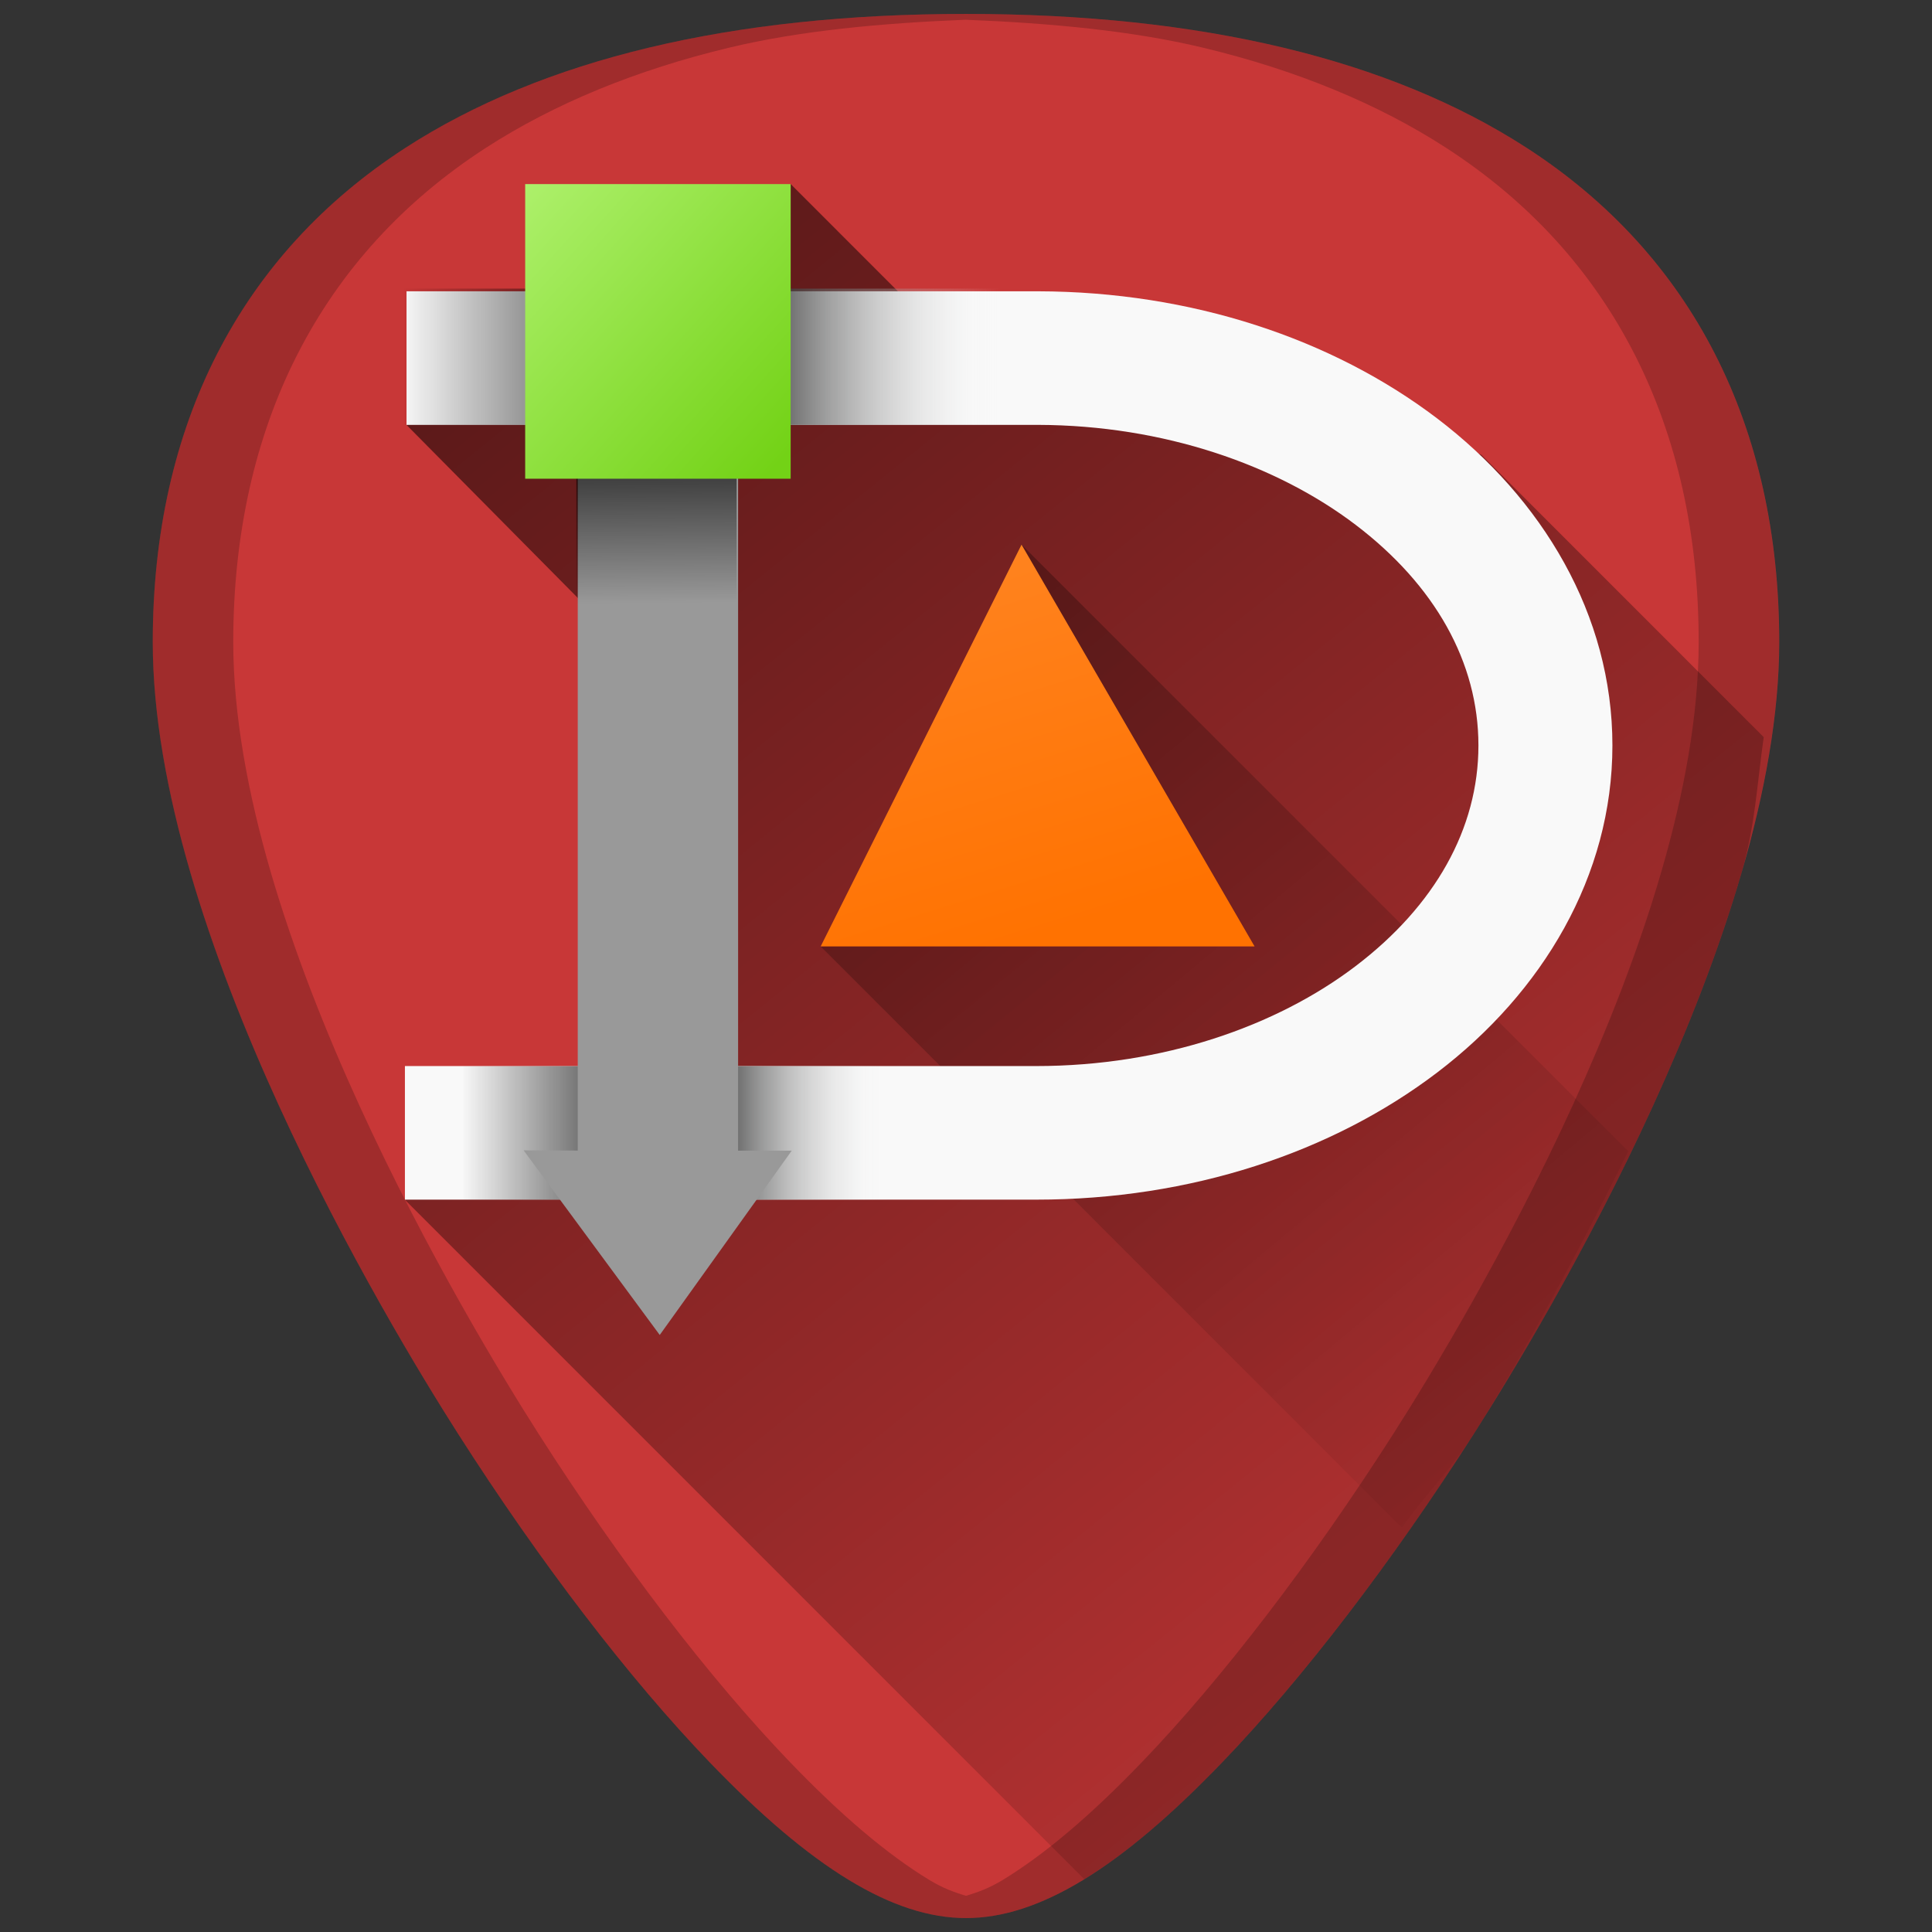 <?xml version="1.0" encoding="UTF-8" standalone="no"?>
<!-- Generator: Adobe Illustrator 19.0.0, SVG Export Plug-In . SVG Version: 6.00 Build 0)  -->

<svg
   xmlns:dc="http://purl.org/dc/elements/1.1/"
   xmlns:cc="http://creativecommons.org/ns#"
   xmlns:rdf="http://www.w3.org/1999/02/22-rdf-syntax-ns#"
   xmlns:svg="http://www.w3.org/2000/svg"
   xmlns="http://www.w3.org/2000/svg"
   xmlns:xlink="http://www.w3.org/1999/xlink"
   xmlns:sodipodi="http://sodipodi.sourceforge.net/DTD/sodipodi-0.dtd"
   xmlns:inkscape="http://www.inkscape.org/namespaces/inkscape"
   version="1.1"
   id="Capa_1"
   x="0px"
   y="0px"
   viewBox="0 0 48 48"
   xml:space="preserve"
   sodipodi:docname="dia.svg"
   width="48"
   height="48"
   inkscape:version="0.92.3 (2405546, 2018-03-11)"><rect x="0" y="0" width="48" height="48" fill="#333333" stroke="none"/><defs
   id="defs39"><linearGradient
     inkscape:collect="always"
     id="linearGradient1131"><stop
       style="stop-color:#000000;stop-opacity:1;"
       offset="0"
       id="stop1127" /><stop
       style="stop-color:#000000;stop-opacity:0;"
       offset="1"
       id="stop1129" /></linearGradient><linearGradient
     inkscape:collect="always"
     id="linearGradient1044"><stop
       style="stop-color:#000000;stop-opacity:1;"
       offset="0"
       id="stop1040" /><stop
       style="stop-color:#000000;stop-opacity:0;"
       offset="1"
       id="stop1042" /></linearGradient><linearGradient
     inkscape:collect="always"
     id="linearGradient1000"><stop
       style="stop-color:#000000;stop-opacity:1;"
       offset="0"
       id="stop996" /><stop
       style="stop-color:#000000;stop-opacity:0;"
       offset="1"
       id="stop998" /></linearGradient><linearGradient
     inkscape:collect="always"
     id="linearGradient980"><stop
       style="stop-color:#010000;stop-opacity:0.008"
       offset="0"
       id="stop976" /><stop
       id="stop986"
       offset="0.523"
       style="stop-color:#000000;stop-opacity:1" /><stop
       style="stop-color:#feffff;stop-opacity:0.004"
       offset="1"
       id="stop978" /></linearGradient><linearGradient
     y2="3.295"
     x2="5.292"
     y1="7.5"
     x1="9.5"
     gradientTransform="matrix(1.493,0,0,1.659,5.145,-0.893)"
     gradientUnits="userSpaceOnUse"
     id="linearGradient3488"
     xlink:href="#linearGradient3697"
     inkscape:collect="always" /><linearGradient
     id="linearGradient3697"><stop
       id="stop3699"
       offset="0"
       style="stop-color:#73d216;stop-opacity:1;" /><stop
       id="stop3701"
       offset="1"
       style="stop-color:#adf06b;stop-opacity:1;" /></linearGradient><linearGradient
     y2="11.665"
     x2="22.857"
     y1="31.5"
     x1="28.549"
     gradientTransform="matrix(0.429,0,0,0.465,13.801,8.554)"
     gradientUnits="userSpaceOnUse"
     id="linearGradient3493"
     xlink:href="#linearGradient4001-5"
     inkscape:collect="always" /><linearGradient
     id="linearGradient4001-5"><stop
       id="stop4003-2"
       offset="0"
       style="stop-color:#ff7201;stop-opacity:1;" /><stop
       id="stop4005-7"
       offset="1"
       style="stop-color:#ff831f;stop-opacity:1;" /></linearGradient><linearGradient
     inkscape:collect="always"
     xlink:href="#linearGradient980"
     id="linearGradient984"
     x1="11.792"
     y1="28.147"
     x2="20.737"
     y2="28.147"
     gradientUnits="userSpaceOnUse"
     gradientTransform="matrix(1.179,0,0,1,-2.392,0)" /><linearGradient
     inkscape:collect="always"
     xlink:href="#linearGradient980"
     id="linearGradient994"
     x1="11.168"
     y1="8.863"
     x2="21.447"
     y2="8.863"
     gradientUnits="userSpaceOnUse"
     gradientTransform="matrix(1.439,0,0,1,-6.038,0)" /><linearGradient
     inkscape:collect="always"
     xlink:href="#linearGradient1000"
     id="linearGradient1002"
     x1="16.108"
     y1="9.69"
     x2="16.137"
     y2="13.926"
     gradientUnits="userSpaceOnUse"
     gradientTransform="matrix(1,0,0,1.263,0,-2.601)" /><linearGradient
     inkscape:collect="always"
     xlink:href="#linearGradient1044"
     id="linearGradient1046"
     x1="9.87"
     y1="4.454"
     x2="44.101"
     y2="46.713"
     gradientUnits="userSpaceOnUse" /><linearGradient
     inkscape:collect="always"
     xlink:href="#linearGradient1131"
     id="linearGradient1133"
     x1="20.295"
     y1="13.696"
     x2="40.357"
     y2="37.79"
     gradientUnits="userSpaceOnUse" /></defs><sodipodi:namedview
   pagecolor="#ffffff"
   bordercolor="#666666"
   borderopacity="1"
   objecttolerance="10"
   gridtolerance="10"
   guidetolerance="10"
   inkscape:pageopacity="0"
   inkscape:pageshadow="2"
   inkscape:window-width="1366"
   inkscape:window-height="719"
   id="namedview37"
   showgrid="false"
   showguides="true"
   inkscape:guide-bbox="true"
   inkscape:zoom="3.7565048"
   inkscape:cx="24"
   inkscape:cy="24"
   inkscape:window-x="0"
   inkscape:window-y="25"
   inkscape:window-maximized="1"
   inkscape:current-layer="Capa_1" />


<g
   id="g6"
   transform="translate(0,-464)">
</g>
<g
   id="g8"
   transform="translate(0,-464)">
</g>
<g
   id="g10"
   transform="translate(0,-464)">
</g>
<g
   id="g12"
   transform="translate(0,-464)">
</g>
<g
   id="g14"
   transform="translate(0,-464)">
</g>
<g
   id="g16"
   transform="translate(0,-464)">
</g>
<g
   id="g18"
   transform="translate(0,-464)">
</g>
<g
   id="g20"
   transform="translate(0,-464)">
</g>
<g
   id="g22"
   transform="translate(0,-464)">
</g>
<g
   id="g24"
   transform="translate(0,-464)">
</g>
<g
   id="g26"
   transform="translate(0,-464)">
</g>
<g
   id="g28"
   transform="translate(0,-464)">
</g>
<g
   id="g30"
   transform="translate(0,-464)">
</g>
<g
   id="g32"
   transform="translate(0,-464)">
</g>
<g
   id="g34"
   transform="translate(0,-464)">
</g>
<g
   id="g886"><path
     inkscape:connector-curvature="0"
     id="path829"
     d="m 24.001,0.346 c -5.833,0 -10.522,1.12 -13.936,3.332 -4.101,2.657 -6.27,6.902 -6.27,12.271 0,7.227 5.806,16.885 7.586,19.674 2.032,3.183 4.25,6.08 6.246,8.156 2.542,2.644 4.568,3.875 6.373,3.875 1.805,0 3.829,-1.231 6.371,-3.875 1.996,-2.076 4.214,-4.973 6.246,-8.156 C 38.398,32.835 44.204,23.176 44.204,15.949 44.204,10.579 42.038,6.335 37.937,3.678 34.523,1.466 29.834,0.346 24.001,0.346 Z"
     style="fill:#c83737;stroke-width:0.092" /><path
     inkscape:connector-curvature="0"
     id="path1012"
     d="m 26.938,46.688 c 1.043,-0.638 2.172,-1.596 3.434,-2.908 1.996,-2.076 4.214,-4.973 6.246,-8.156 0.89,-1.394 2.787,-4.505 4.461,-8.172 0.837,-1.833 1.619,-3.806 2.191,-5.771 0.336,-1.155 0.388,-2.246 0.549,-3.367 L 36.801,11.295 32.658,9.977 23.865,8.795 19.645,4.574 l -5.715,4.18 -3.83,1.803 5.924,5.984 0.635,11.789 -6.6,1.477 z"
     style="opacity:0.59;fill:url(#linearGradient1046);fill-opacity:1;stroke:none;stroke-width:1px;stroke-linecap:butt;stroke-linejoin:miter;stroke-opacity:1" /><path
     inkscape:connector-curvature="0"
     id="path1092"
     d="m 34.83,37.955 c 0.602,-0.851 1.206,-1.422 1.787,-2.332 0.765,-1.198 2.363,-4.025 3.834,-7.021 L 25.381,13.531 l -2.793,8.021 -2.199,1.961 z"
     style="opacity:0.3;fill:url(#linearGradient1133);fill-opacity:1;stroke:none;stroke-width:1px;stroke-linecap:butt;stroke-linejoin:miter;stroke-opacity:1" /><path
     style="color:#000000;font-style:normal;font-variant:normal;font-weight:normal;font-stretch:normal;font-size:medium;line-height:normal;font-family:Sans;-inkscape-font-specification:Sans;text-indent:0;text-align:start;text-decoration:none;text-decoration-line:none;letter-spacing:normal;word-spacing:normal;text-transform:none;writing-mode:lr-tb;direction:ltr;baseline-shift:baseline;text-anchor:start;display:inline;overflow:visible;visibility:visible;fill:url(#linearGradient3493);fill-opacity:1;fill-rule:nonzero;stroke:none;stroke-width:0.708;marker:none;enable-background:accumulate"
     d="m 25.38,13.531 5.79,9.983 H 20.389 Z"
     id="path4161"
     inkscape:connector-curvature="0"
     sodipodi:nodetypes="cccc" /><path
     inkscape:connector-curvature="0"
     style="color:#000000;font-style:normal;font-variant:normal;font-weight:normal;font-stretch:normal;font-size:medium;line-height:normal;font-family:Sans;-inkscape-font-specification:Sans;text-indent:0;text-align:start;text-decoration:none;text-decoration-line:none;letter-spacing:normal;word-spacing:normal;text-transform:none;writing-mode:lr-tb;direction:ltr;baseline-shift:baseline;text-anchor:start;display:inline;overflow:visible;visibility:visible;fill:#f9f9f9;fill-opacity:1;fill-rule:nonzero;stroke:none;stroke-width:0.708;marker:none;enable-background:accumulate"
     d="m 10.1,7.237 v 0.334 1.327 1.327 0.331 h 0.331 15.354 0.003 c 3.129,0.009 5.937,0.997 7.893,2.484 1.968,1.497 3.05,3.412 3.05,5.481 0,2.069 -1.082,3.984 -3.05,5.481 -1.965,1.495 -4.789,2.484 -7.937,2.484 h -13.438 -1.687 -0.208 -0.02 -0.331 v 0.331 1.327 1.327 0.334 h 0.331 15.354 c 3.834,0 7.348,-1.17 9.961,-3.158 2.616,-1.99 4.354,-4.881 4.354,-8.127 0,-3.245 -1.738,-6.134 -4.354,-8.124 C 33.102,8.417 29.606,7.246 25.788,7.237 H 12.347 10.683 10.454 10.431 Z"
     id="path4132" /><path
     inkscape:connector-curvature="0"
     id="path917"
     d="m 11.51,26.488 v 0.33 1.328 1.326 0.334 h 0.423 5.047 2.547 2.527 v -3.318 h -2.527 -2.547 -2.607 -2.149 -0.266 -0.025 z"
     style="color:#000000;font-style:normal;font-variant:normal;font-weight:normal;font-stretch:normal;font-size:medium;line-height:normal;font-family:Sans;-inkscape-font-specification:Sans;text-indent:0;text-align:start;text-decoration:none;text-decoration-line:none;letter-spacing:normal;word-spacing:normal;text-transform:none;writing-mode:lr-tb;direction:ltr;baseline-shift:baseline;text-anchor:start;display:inline;overflow:visible;visibility:visible;fill:url(#linearGradient984);fill-opacity:1;fill-rule:nonzero;stroke:none;stroke-width:0.799;marker:none;enable-background:accumulate" /><path
     inkscape:connector-curvature="0"
     style="color:#000000;font-style:normal;font-variant:normal;font-weight:normal;font-stretch:normal;font-size:medium;line-height:normal;font-family:Sans;-inkscape-font-specification:Sans;text-indent:0;text-align:start;text-decoration:none;text-decoration-line:none;letter-spacing:normal;word-spacing:normal;text-transform:none;writing-mode:lr-tb;direction:ltr;baseline-shift:baseline;text-anchor:start;display:inline;overflow:visible;visibility:visible;fill:#999999;fill-opacity:1;fill-rule:nonzero;stroke:none;stroke-width:0.708;marker:none;enable-background:accumulate"
     d="m 14.354,11.131 v 0.331 17.124 l -0.683,-0.003 -0.662,-0.003 0.393,0.533 2.719,3.688 0.27,0.366 0.267,-0.372 2.637,-3.683 0.375,-0.524 H 19.024 18.338 V 11.462 11.131 h -0.334 -3.316 -0.334 z"
     id="path4142" /><path
     id="path917-6"
     d="m 10.039,7.17 v 0.337 1.355 1.353 0.341 h 0.593 7.083 3.574 3.547 V 7.17 h -3.547 -3.574 -3.658 -3.016 -0.374 -0.035 z"
     style="color:#000000;font-style:normal;font-variant:normal;font-weight:normal;font-stretch:normal;font-size:medium;line-height:normal;font-family:Sans;-inkscape-font-specification:Sans;text-indent:0;text-align:start;text-decoration:none;text-decoration-line:none;letter-spacing:normal;word-spacing:normal;text-transform:none;writing-mode:lr-tb;direction:ltr;baseline-shift:baseline;text-anchor:start;display:inline;overflow:visible;visibility:visible;fill:url(#linearGradient994);fill-opacity:1;fill-rule:nonzero;stroke:none;stroke-width:0.956;marker:none;enable-background:accumulate"
     inkscape:connector-curvature="0" /><rect
     y="9.895"
     x="14.32"
     height="5.427"
     width="3.981"
     id="rect974"
     style="opacity:1;fill:url(#linearGradient1002);fill-opacity:1;stroke:none;stroke-width:0.867;stroke-opacity:1" /><path
     inkscape:connector-curvature="0"
     style="color:#000000;font-style:normal;font-variant:normal;font-weight:normal;font-stretch:normal;font-size:medium;line-height:normal;font-family:Sans;-inkscape-font-specification:Sans;text-indent:0;text-align:start;text-decoration:none;text-decoration-line:none;letter-spacing:normal;word-spacing:normal;text-transform:none;writing-mode:lr-tb;direction:ltr;baseline-shift:baseline;text-anchor:start;display:inline;overflow:visible;visibility:visible;fill:url(#linearGradient3488);fill-opacity:1;fill-rule:nonzero;stroke:none;stroke-width:0.096;marker:none;enable-background:accumulate"
     d="m 13.048,4.574 c 0,2.602 0,5.043 0,7.32 2.345,0 4.543,0 6.596,0 0,-2.533 0,-5.145 0,-7.32 -2.345,0 -4.543,0 -6.596,0 z"
     id="path4022"
     sodipodi:nodetypes="ccccc" /><path
     inkscape:connector-curvature="0"
     id="path829-1"
     d="m 24,0.346 c -5.833,0 -10.522,1.12 -13.936,3.332 -4.101,2.657 -6.27,6.902 -6.27,12.271 0,7.227 5.806,16.885 7.586,19.674 2.032,3.183 4.25,6.08 6.246,8.156 2.542,2.644 4.568,3.875 6.373,3.875 1.805,0 3.829,-1.231 6.371,-3.875 1.996,-2.076 4.214,-4.973 6.246,-8.156 1.78,-2.788 7.586,-12.447 7.586,-19.674 C 44.203,10.579 42.037,6.335 37.936,3.678 34.522,1.466 29.833,0.346 24,0.346 Z m 0,0.145 c 2.113,0.085 4.121,0.272 5.877,0.691 1.164,0.278 2.251,0.627 3.262,1.043 1.011,0.416 1.944,0.9 2.797,1.453 1.025,0.664 1.931,1.428 2.711,2.283 0.78,0.856 1.434,1.804 1.961,2.836 0.527,1.032 0.926,2.149 1.193,3.344 0.267,1.195 0.402,2.466 0.402,3.809 0,1.807 -0.361,3.765 -0.934,5.73 -0.572,1.965 -1.354,3.938 -2.191,5.771 -1.674,3.667 -3.571,6.778 -4.461,8.172 -2.032,3.183 -4.25,6.08 -6.246,8.156 -1.271,1.322 -2.412,2.291 -3.461,2.93 C 24.591,46.903 24.292,47.016 24,47.1 23.709,47.016 23.41,46.903 23.092,46.709 22.042,46.071 20.898,45.101 19.627,43.779 17.631,41.703 15.413,38.806 13.381,35.623 12.491,34.229 10.596,31.118 8.922,27.451 8.085,25.618 7.303,23.645 6.73,21.68 6.158,19.714 5.795,17.756 5.795,15.949 c 0,-1.342 0.137,-2.614 0.404,-3.809 C 6.467,10.946 6.865,9.829 7.393,8.797 7.92,7.765 8.575,6.816 9.355,5.961 10.135,5.105 11.039,4.342 12.064,3.678 12.918,3.125 13.853,2.641 14.863,2.225 15.874,1.809 16.961,1.46 18.125,1.182 19.881,0.762 21.888,0.575 24,0.49 Z"
     style="opacity:0.2;fill:#000000;stroke-width:0.092" /></g></svg>